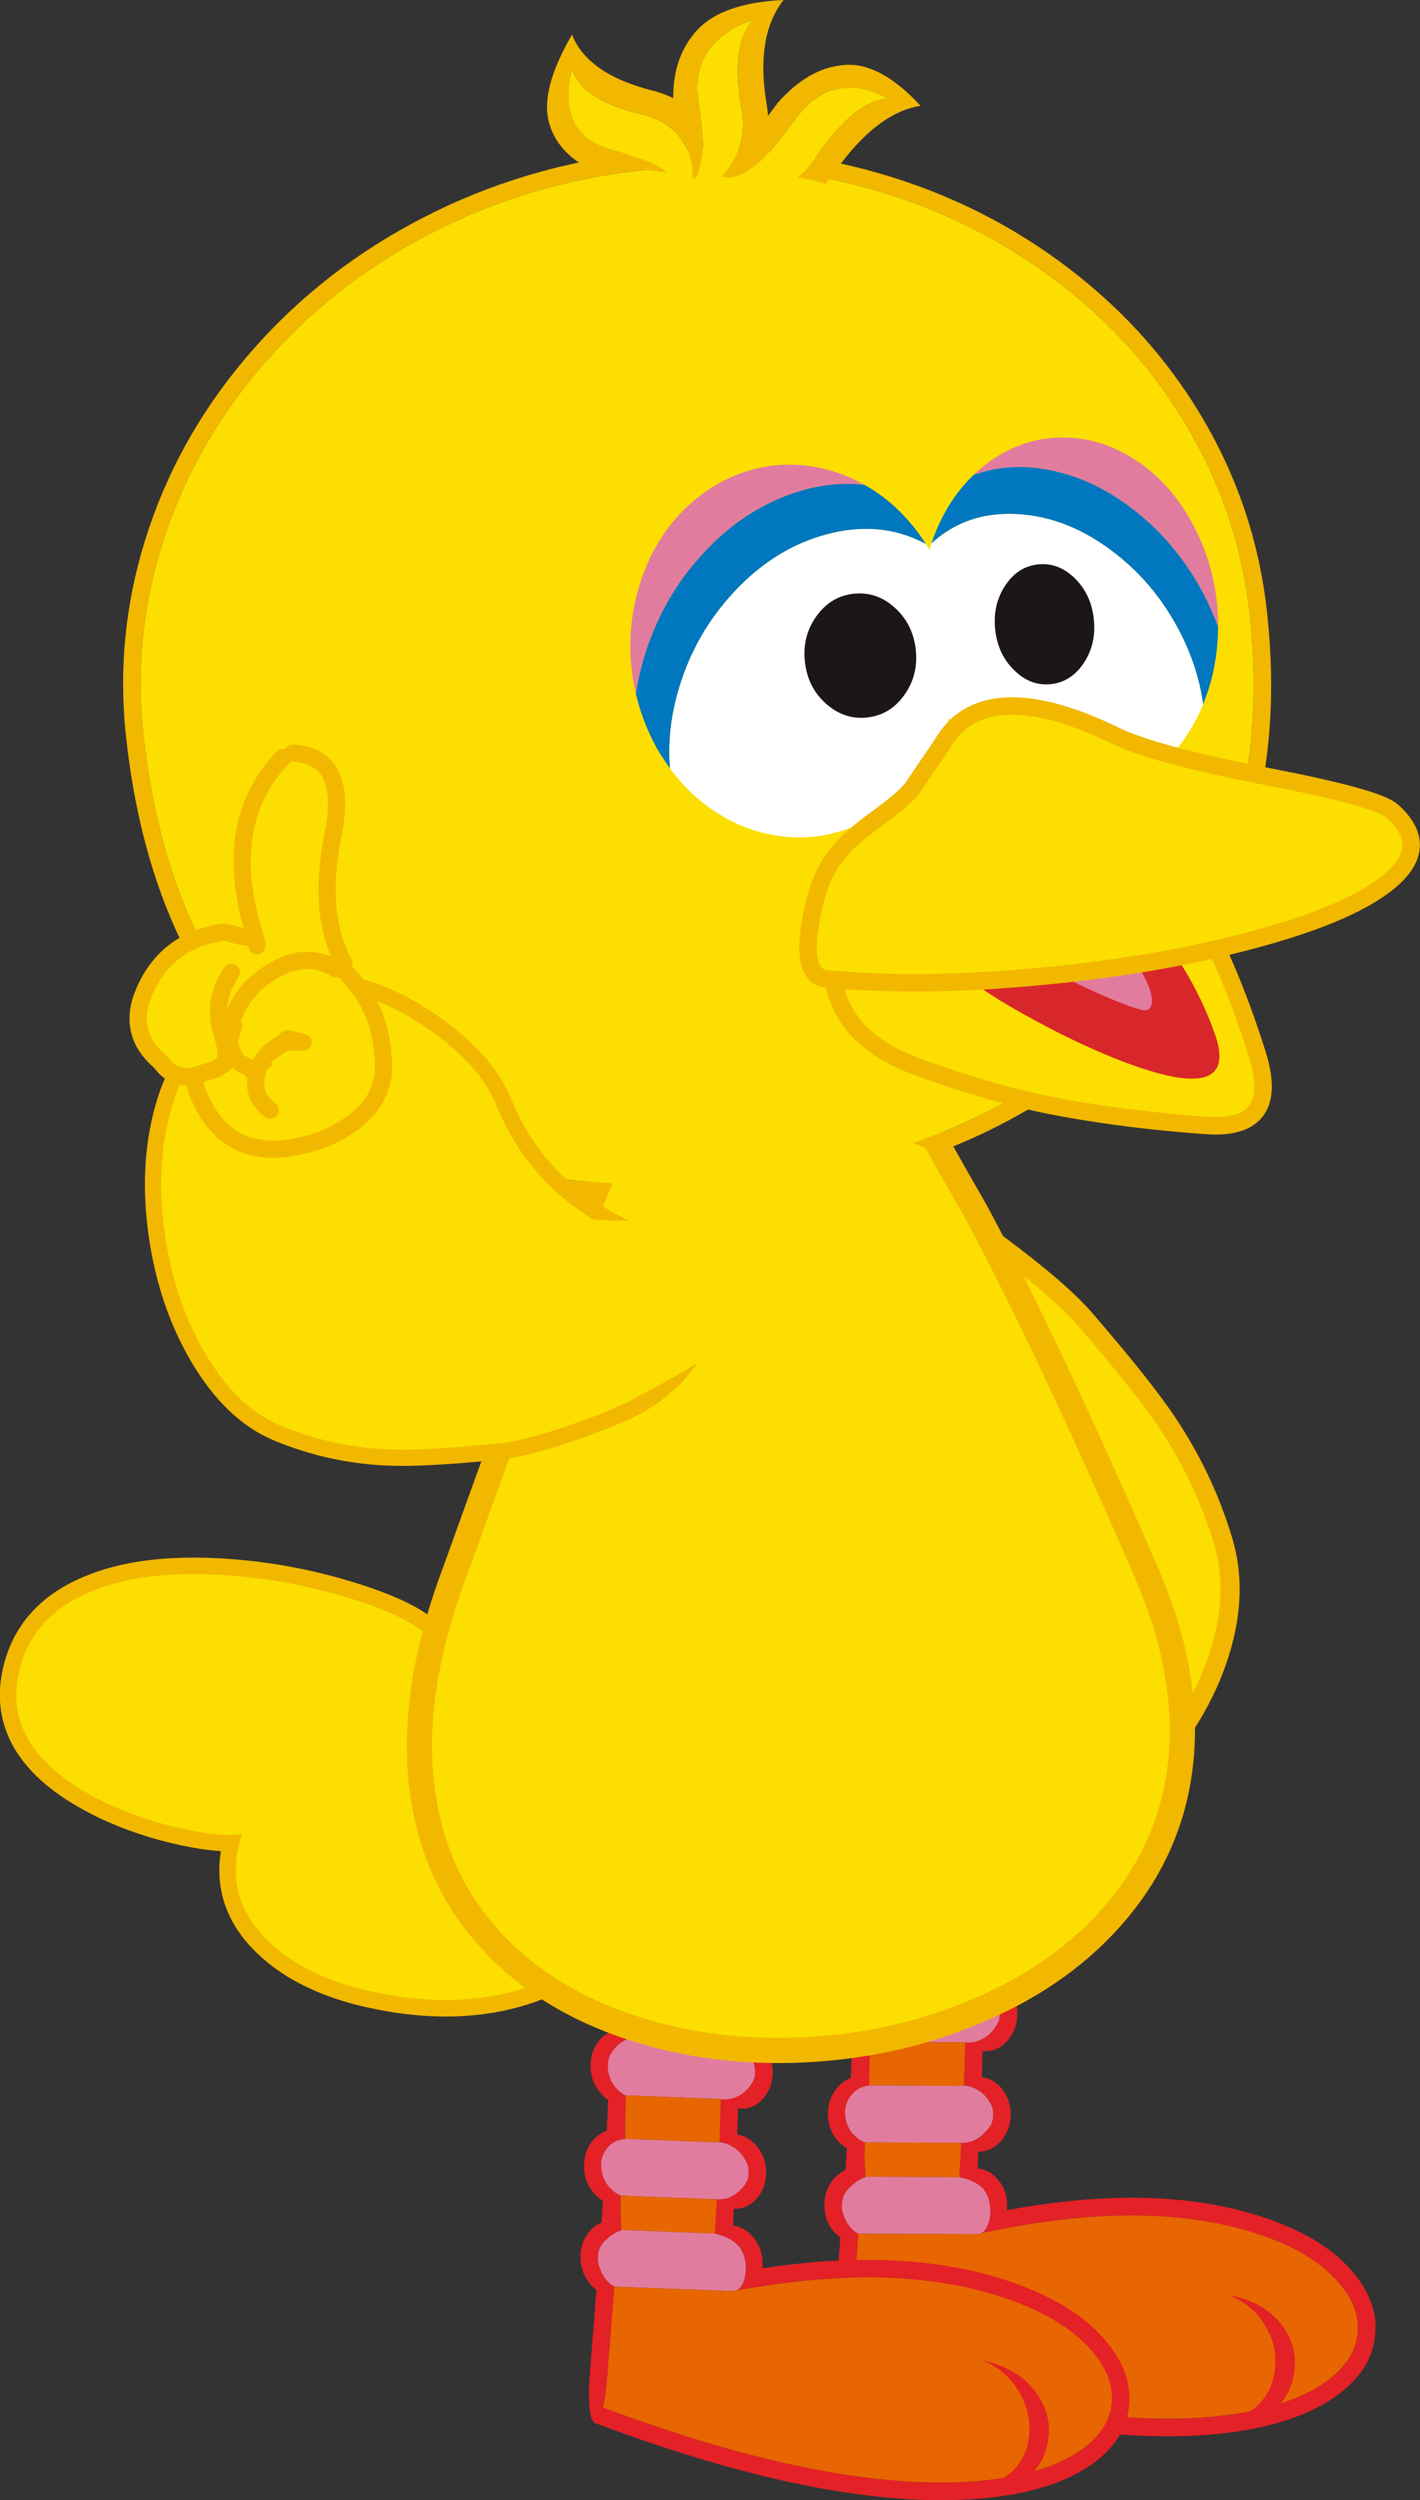 <?xml version="1.0" encoding="UTF-8" standalone="no"?>
<!-- Created with Inkscape (http://www.inkscape.org/) -->

<svg
   xmlns:dc="http://purl.org/dc/elements/1.1/"
   xmlns:cc="http://creativecommons.org/ns#"
   xmlns:rdf="http://www.w3.org/1999/02/22-rdf-syntax-ns#"
   xmlns:svg="http://www.w3.org/2000/svg"
   xmlns="http://www.w3.org/2000/svg"
   xmlns:sodipodi="http://sodipodi.sourceforge.net/DTD/sodipodi-0.dtd"
   xmlns:inkscape="http://www.inkscape.org/namespaces/inkscape"
   width="124.62"
   height="219.348"
   id="svg5696"
   version="1.1"
   inkscape:version="0.48.4 r9939"
   sodipodi:docname="big_bird11.svg">
  <rect width="100%" height="100%" fill="#333333" stroke="none"/>
  <defs
     id="defs5698">
    <clipPath
       id="SVGID_2_">
      <rect
         height="88.863"
         width="111.498"
         y="518.962"
         x="382.05"
         id="use1087" />
    </clipPath>
    <clipPath
       id="SVGID_4_">
      <rect
         height="41.315"
         width="49.585"
         y="525.194"
         x="389.847"
         id="use1111" />
    </clipPath>
  </defs>
  <sodipodi:namedview
     id="base"
     pagecolor="#ffffff"
     bordercolor="#666666"
     borderopacity="1.0"
     inkscape:pageopacity="0.0"
     inkscape:pageshadow="2"
     inkscape:zoom="0.77472527"
     inkscape:cx="-42.050416"
     inkscape:cy="131.64161"
     inkscape:current-layer="layer1"
     inkscape:document-units="px"
     showgrid="false"
     inkscape:window-width="942"
     inkscape:window-height="591"
     inkscape:window-x="413"
     inkscape:window-y="97"
     inkscape:window-maximized="0"
     fit-margin-top="0"
     fit-margin-left="0"
     fit-margin-right="0"
     fit-margin-bottom="0" />
  <g
     id="layer1"
     inkscape:label="Layer 1"
     inkscape:groupmode="layer"
     transform="translate(-273.68,2.6)">
    <g
       transform="translate(-588.646,-520.786)"
       id="g1713">
      <path
         inkscape:connector-curvature="0"
         style="fill:#eddc00"
         d="m 927.152,672.01 c 0.21,-1.695 -0.327,-3.593 -1.601,-5.692 -1.342,-2.211 -3.185,-4.039 -5.527,-5.47 -2.696,-1.634 -5.633,-2.459 -8.81,-2.475 -3.721,-0.022 -7.524,1.074 -11.426,3.268 -1.229,-1.169 -3.597,-2.275 -7.121,-3.337 -3.746,-1.13 -7.541,-1.784 -11.384,-1.968 -4.467,-0.222 -8.151,0.286 -11.065,1.527 -3.452,1.452 -5.536,3.829 -6.244,7.125 -0.996,4.608 1.51,8.373 7.521,11.299 2.189,1.062 4.556,1.855 7.092,2.391 2.27,0.47 3.928,0.601 4.986,0.384 -1.192,3.617 -0.444,6.744 2.241,9.363 2.335,2.289 5.697,3.849 10.089,4.675 4.199,0.807 8.049,0.734 11.555,-0.223 3.78,-1.016 6.013,-2.812 6.696,-5.388 0.318,2.062 1.708,3.534 4.184,4.412 2.317,0.828 4.916,0.946 7.795,0.33 3.031,-0.638 5.427,-1.907 7.193,-3.822 2.041,-2.19 2.829,-4.872 2.38,-8.045 -0.157,-1.128 -1.598,-2.594 -4.321,-4.407 -2.741,-1.808 -4.188,-3.222 -4.332,-4.241 l 0.099,0.294 z"
         id="path1715" />
      <path
         inkscape:connector-curvature="0"
         style="fill:none;stroke:#f2b800;stroke-width:2.896;stroke-miterlimit:10"
         d="m 927.152,672.01 -0.1,-0.294 c 0.144,1.02 1.591,2.434 4.332,4.241 2.724,1.813 4.164,3.279 4.321,4.407 0.449,3.173 -0.339,5.854 -2.38,8.045 -1.767,1.915 -4.162,3.185 -7.193,3.822 -2.879,0.616 -5.478,0.498 -7.795,-0.33 -2.476,-0.878 -3.865,-2.35 -4.184,-4.412 -0.684,2.575 -2.916,4.372 -6.696,5.388 -3.506,0.957 -7.355,1.029 -11.555,0.223 -4.392,-0.826 -7.754,-2.386 -10.089,-4.675 -2.686,-2.619 -3.434,-5.746 -2.241,-9.363 -1.059,0.217 -2.717,0.086 -4.986,-0.384 -2.536,-0.535 -4.902,-1.328 -7.092,-2.391 -6.011,-2.926 -8.517,-6.69 -7.521,-11.299 0.708,-3.296 2.792,-5.673 6.244,-7.125 2.914,-1.241 6.599,-1.749 11.065,-1.527 3.843,0.184 7.638,0.838 11.384,1.969 3.524,1.061 5.893,2.167 7.121,3.336 3.901,-2.193 7.705,-3.29 11.426,-3.268 3.177,0.016 6.113,0.841 8.81,2.475 2.343,1.431 4.186,3.259 5.527,5.47 1.275,2.099 1.812,3.996 1.602,5.692 z"
         id="path1717" />
      <path
         inkscape:connector-curvature="0"
         style="fill:#fcdf00"
         d="m 927.152,672.01 c 0.21,-1.695 -0.327,-3.593 -1.601,-5.692 -1.342,-2.211 -3.185,-4.039 -5.527,-5.47 -2.696,-1.634 -5.633,-2.459 -8.81,-2.475 -3.721,-0.022 -7.524,1.074 -11.426,3.268 -1.229,-1.169 -3.597,-2.275 -7.121,-3.337 -3.746,-1.13 -7.541,-1.784 -11.384,-1.968 -4.467,-0.222 -8.151,0.286 -11.065,1.527 -3.452,1.452 -5.536,3.829 -6.244,7.125 -0.996,4.608 1.51,8.373 7.521,11.299 2.189,1.062 4.556,1.855 7.092,2.391 2.27,0.47 3.928,0.601 4.986,0.384 -1.192,3.617 -0.444,6.744 2.241,9.363 2.335,2.289 5.697,3.849 10.089,4.675 4.199,0.807 8.049,0.734 11.555,-0.223 3.78,-1.016 6.013,-2.812 6.696,-5.388 0.318,2.062 1.708,3.534 4.184,4.412 2.317,0.828 4.916,0.946 7.795,0.33 3.031,-0.638 5.427,-1.907 7.193,-3.822 2.041,-2.19 2.829,-4.872 2.38,-8.045 -0.157,-1.128 -1.598,-2.594 -4.321,-4.407 -2.741,-1.808 -4.188,-3.222 -4.332,-4.241 l 0.099,0.294 z"
         id="path1719" />
      <path
         inkscape:connector-curvature="0"
         style="fill:#e42126"
         d="m 937.314,680.747 -0.017,-0.763 10.986,-0.371 0.049,0.744 c 0.226,3.41 0.338,7.168 0.327,11.247 l 0.143,-0.003 c 0.792,10e-4 1.47,0.346 2.033,1.032 h 0.009 l -0.001,0.01 c 0.506,0.629 0.769,1.369 0.763,2.239 -0.006,0.878 -0.275,1.617 -0.794,2.243 l 0.013,-0.008 c -0.569,0.7 -1.256,1.04 -2.056,1.019 h -0.01 -0.203 c -0.021,0.754 -0.05,1.514 -0.068,2.295 0.681,0.065 1.274,0.406 1.773,1.014 h 0.008 l -0.002,0.01 c 0.508,0.626 0.769,1.371 0.763,2.237 -0.006,0.878 -0.273,1.619 -0.791,2.247 l 0.012,-0.011 c -0.578,0.701 -1.267,1.04 -2.066,1.019 -0.02,0.521 -0.048,1.012 -0.076,1.481 0.71,0.058 1.323,0.4 1.839,1.027 l 0.013,10e-4 v 0.01 c 0.502,0.628 0.764,1.37 0.758,2.237 0.006,0.127 -0.011,0.26 -0.023,0.385 9.269,-1.71 17.049,-1.4 23.34,0.919 3.063,1.114 5.386,2.602 6.963,4.457 1.604,1.866 2.264,3.791 1.984,5.777 v 0.01 c -0.244,2.035 -1.443,3.791 -3.59,5.282 h -0.011 c -2.19,1.511 -5.152,2.525 -8.905,3.035 l -0.008,-10e-4 c -8.87,1.198 -20.337,-0.578 -34.375,-5.33 -0.605,-0.062 -0.798,-1.547 -0.59,-4.45 l 0.002,-0.011 c 0.22,-2.701 0.413,-5.122 0.573,-7.277 -0.216,-0.152 -0.43,-0.354 -0.625,-0.583 0,-0.009 0,-0.009 -0.008,-0.009 -0.517,-0.632 -0.776,-1.392 -0.77,-2.271 0.005,-0.876 0.266,-1.62 0.779,-2.243 0.323,-0.385 0.683,-0.649 1.066,-0.817 0.055,-0.645 0.1,-1.289 0.131,-1.924 -0.32,-0.178 -0.619,-0.418 -0.888,-0.747 0.002,-0.011 0.002,-0.011 -0.007,-0.011 -0.518,-0.629 -0.775,-1.39 -0.77,-2.267 0.003,-0.88 0.265,-1.62 0.779,-2.247 0.365,-0.428 0.773,-0.723 1.222,-0.879 0.044,-0.913 0.09,-1.827 0.125,-2.723 -0.293,-0.177 -0.554,-0.407 -0.782,-0.705 -0.518,-0.628 -0.774,-1.381 -0.77,-2.26 0.005,-0.878 0.263,-1.618 0.78,-2.245 0.293,-0.344 0.611,-0.594 0.956,-0.762 0.086,-3.852 0.084,-7.537 0.017,-11.059 m 1.516,11.595 c 0,0.007 0,0.007 -0.002,0.016 -0.538,0.251 -0.977,0.631 -1.333,1.126 -0.195,0.271 -0.312,0.566 -0.372,0.881 -0.114,0.663 -0.002,1.274 0.312,1.838 0.264,0.462 0.634,0.825 1.097,1.093 0.059,0.021 0.104,0.033 0.145,0.034 -0.04,1.011 -0.062,2.051 -0.076,3.114 l 0.021,-0.04 -0.029,0.742 v 0.028 l -0.011,-10e-4 c -0.056,0.008 -0.113,0.006 -0.183,0.013 -0.633,0.11 -1.127,0.438 -1.495,0.995 -0.295,0.439 -0.439,0.928 -0.413,1.458 0.006,0.086 0.012,0.175 0.025,0.279 0.083,0.632 0.342,1.171 0.788,1.623 0.256,0.261 0.569,0.465 0.92,0.604 l -0.005,0.106 c -0.036,0.702 -0.035,1.425 0.023,2.188 l 0.003,-0.086 0.035,0.802 -0.003,0.048 c -0.341,0.092 -0.716,0.31 -1.124,0.659 -0.267,0.223 -0.46,0.429 -0.573,0.607 -0.244,0.327 -0.365,0.717 -0.363,1.171 v 0.021 l -0.002,0.027 c -0.002,0.029 -0.002,0.058 -0.004,0.096 -0.002,0.039 -0.004,0.075 -0.004,0.125 0.083,0.573 0.293,1.083 0.631,1.55 0.22,0.299 0.492,0.531 0.813,0.695 l -10e-4,0.059 c -0.176,2.261 -0.371,4.817 -0.607,7.682 -0.142,1.885 -0.296,2.844 -0.461,2.885 13.754,4.654 24.988,6.412 33.684,5.256 3.458,-0.473 6.218,-1.396 8.247,-2.772 1.734,-1.198 2.715,-2.595 2.94,-4.216 0.196,-1.565 -0.341,-3.089 -1.623,-4.576 -1.439,-1.668 -3.548,-3.004 -6.325,-4.019 -6.352,-2.312 -14.271,-2.514 -23.759,-0.607 l -1.224,0.233 -0.048,0.006 c 0.188,-0.097 0.339,-0.275 0.465,-0.531 0.155,-0.292 0.245,-0.646 0.281,-1.049 0.06,-0.509 0,-1.003 -0.163,-1.5 -0.19,-0.558 -0.542,-0.978 -1.039,-1.267 -0.453,-0.259 -0.929,-0.442 -1.418,-0.527 -0.029,-0.011 -0.057,-0.011 -0.087,-0.013 l 0.002,-0.049 c 0.062,-0.875 0.11,-1.867 0.166,-2.972 v -0.011 c 0.048,10e-4 0.095,0.003 0.152,0.006 0.511,0.021 1.019,-0.163 1.528,-0.539 0.188,-0.138 0.336,-0.296 0.468,-0.454 0.083,-0.064 0.151,-0.139 0.222,-0.224 l 0.002,-0.007 c 0.292,-0.348 0.443,-0.767 0.434,-1.258 -0.002,-0.202 -0.024,-0.387 -0.064,-0.563 -0.175,-0.479 -0.439,-0.894 -0.803,-1.223 -0.491,-0.446 -1.062,-0.701 -1.705,-0.754 l 0.004,-0.126 c 0.048,-1.241 0.09,-2.465 0.112,-3.651 0.023,10e-4 0.04,0.003 0.069,0.005 0.636,0.042 1.222,-0.126 1.767,-0.512 0.504,-0.355 0.877,-0.833 1.126,-1.431 0.047,-0.181 0.072,-0.363 0.07,-0.557 0.002,-0.279 -0.048,-0.543 -0.136,-0.767 -0.109,-0.187 -0.225,-0.375 -0.354,-0.555 -0.183,-0.256 -0.417,-0.468 -0.699,-0.636 -0.556,-0.299 -1.138,-0.487 -1.762,-0.55 l 0.001,-0.028 c 0.032,-4.039 -0.063,-7.747 -0.271,-11.14 l -7.974,0.268 c 0.068,3.468 0.052,7.095 -0.038,10.872"
         id="path1721" />
      <path
         inkscape:connector-curvature="0"
         style="fill:#e27c9f"
         d="m 938.828,692.357 c 0.002,-0.009 0.002,-0.009 0.002,-0.016 l 8.283,0.031 c 0.624,0.062 1.206,0.251 1.762,0.55 0.282,0.168 0.516,0.38 0.699,0.636 0.13,0.179 0.245,0.368 0.354,0.555 0.087,0.223 0.138,0.487 0.136,0.767 0.002,0.193 -0.023,0.376 -0.07,0.557 -0.249,0.598 -0.622,1.075 -1.126,1.431 -0.545,0.386 -1.131,0.553 -1.766,0.511 -0.03,-10e-4 -0.046,-0.003 -0.07,-0.004 -0.017,-0.01 -0.035,-0.01 -0.056,-0.01 l -8.3,-0.035 c -0.04,-0.001 -0.086,-0.013 -0.145,-0.034 -0.463,-0.268 -0.833,-0.631 -1.096,-1.093 -0.315,-0.563 -0.428,-1.175 -0.313,-1.838 0.061,-0.314 0.177,-0.609 0.372,-0.881 0.359,-0.497 0.796,-0.876 1.334,-1.127"
         id="path1723" />
      <path
         inkscape:connector-curvature="0"
         style="fill:#e86601"
         d="m 938.83,692.342 c 0.09,-3.776 0.105,-7.403 0.039,-10.869 l 7.974,-0.268 c 0.208,3.393 0.304,7.101 0.271,11.14 l -10e-4,0.028 -8.283,-0.031 z"
         id="path1725" />
      <path
         inkscape:connector-curvature="0"
         style="fill:#e86601"
         d="m 938.622,700.403 -0.021,0.04 c 0.015,-1.063 0.036,-2.104 0.076,-3.114 l 8.299,0.035 c 0.021,0 0.04,0 0.057,0.01 -0.022,1.187 -0.064,2.41 -0.112,3.651 l -0.004,0.126 -0.066,0.006 c -0.011,0.011 -0.03,0.017 -0.049,0.028 l -8.208,-0.04 0.028,-0.742 z"
         id="path1727" />
      <path
         inkscape:connector-curvature="0"
         style="fill:#e27c9f"
         d="m 938.593,701.174 v -0.028 l 8.208,0.04 c 0.019,-0.011 0.038,-0.018 0.049,-0.028 l 0.066,-0.006 c 0.643,0.053 1.214,0.308 1.705,0.752 0.363,0.331 0.628,0.746 0.803,1.225 0.04,0.177 0.062,0.361 0.064,0.563 0.01,0.491 -0.142,0.91 -0.434,1.258 l -0.002,0.007 c -0.07,0.085 -0.139,0.159 -0.222,0.224 -0.132,0.158 -0.28,0.316 -0.468,0.454 -0.51,0.376 -1.018,0.56 -1.528,0.539 -0.058,-0.003 -0.104,-0.005 -0.152,-0.006 v 0.011 l -8.458,-0.032 c -0.351,-0.14 -0.663,-0.344 -0.92,-0.604 -0.446,-0.452 -0.705,-0.991 -0.787,-1.623 -0.015,-0.104 -0.021,-0.193 -0.027,-0.279 -0.025,-0.53 0.119,-1.019 0.414,-1.458 0.368,-0.557 0.862,-0.885 1.495,-0.995 0.069,-0.007 0.127,-0.005 0.183,-0.013 l 0.011,-10e-4 z"
         id="path1729" />
      <path
         inkscape:connector-curvature="0"
         style="fill:#e86601"
         d="m 938.22,706.252 0.005,-0.105 8.458,0.031 c -0.056,1.104 -0.104,2.097 -0.166,2.972 l -0.002,0.049 -8.233,-0.042 -0.035,-0.801 -0.003,0.085 c -0.058,-0.764 -0.06,-1.487 -0.024,-2.189"
         id="path1731" />
      <path
         inkscape:connector-curvature="0"
         style="fill:#e27c9f"
         d="m 936.208,711.91 c 0,-0.05 0.002,-0.086 0.004,-0.125 0.002,-0.038 0.002,-0.066 0.004,-0.096 l 0.002,-0.027 v -0.021 c -0.002,-0.454 0.119,-0.844 0.363,-1.17 0.113,-0.18 0.307,-0.386 0.573,-0.608 0.408,-0.349 0.783,-0.567 1.124,-0.659 l 0.003,-0.048 8.233,0.042 c 0.03,0.002 0.058,0.002 0.089,0.013 0.487,0.085 0.963,0.269 1.416,0.527 0.497,0.289 0.849,0.709 1.039,1.267 0.163,0.497 0.223,0.991 0.163,1.5 -0.034,0.403 -0.126,0.757 -0.281,1.05 -0.126,0.255 -0.277,0.434 -0.464,0.53 l 0.047,-0.006 c -0.038,0.006 -0.077,0.026 -0.117,0.043 -0.068,0.018 -0.135,0.032 -0.214,0.05 -0.01,-10e-4 -0.028,-10e-4 -0.058,0.008 -0.077,0.007 -0.165,0.012 -0.252,0.008 l -10.23,-0.031 c -0.321,-0.165 -0.593,-0.397 -0.813,-0.696 -0.338,-0.468 -0.548,-0.977 -0.631,-1.551"
         id="path1733" />
      <path
         inkscape:connector-curvature="0"
         style="fill:#e86601"
         d="m 937.651,714.214 0.001,-0.058 10.23,0.031 c 0.087,0.005 0.175,-10e-4 0.252,-0.009 0.029,-0.008 0.048,-0.008 0.058,-0.007 0.079,-0.018 0.146,-0.033 0.214,-0.05 0.04,-0.017 0.079,-0.037 0.117,-0.043 l 1.224,-0.233 c 9.488,-1.906 17.407,-1.704 23.759,0.607 2.777,1.015 4.886,2.351 6.325,4.019 1.282,1.487 1.819,3.014 1.623,4.576 -0.225,1.621 -1.206,3.018 -2.94,4.216 -2.029,1.377 -4.789,2.3 -8.247,2.772 -8.695,1.157 -19.93,-0.602 -33.684,-5.256 0.165,-0.041 0.319,-1 0.461,-2.885 0.236,-2.863 0.433,-5.419 0.607,-7.68"
         id="path1735" />
      <path
         inkscape:connector-curvature="0"
         style="fill:#e42126"
         d="m 974.896,722.277 c 0.942,1.281 1.263,2.702 0.971,4.263 -0.291,1.57 -1.101,2.764 -2.436,3.587 -1.501,0.938 -3.332,1.154 -5.504,0.674 l 0.118,-0.053 c 1.811,0.071 3.284,-0.367 4.409,-1.313 1,-0.839 1.582,-1.944 1.751,-3.325 0.17,-1.335 -0.1,-2.599 -0.797,-3.813 -0.731,-1.271 -1.812,-2.189 -3.248,-2.748 2.117,0.38 3.701,1.289 4.736,2.728"
         id="path1737" />
      <path
         inkscape:connector-curvature="0"
         style="fill:#e42126"
         d="m 915.904,685.396 -0.019,-0.762 10.944,0.01 0.049,0.747 c 0.222,3.417 0.334,7.175 0.319,11.249 l 0.147,0.003 c 0.787,0.028 1.463,0.398 2.023,1.104 h 0.01 v 0.01 c 0.505,0.646 0.763,1.395 0.76,2.264 -0.009,0.876 -0.276,1.607 -0.788,2.216 l 0.009,-0.008 c -0.568,0.68 -1.251,0.996 -2.05,0.946 h -0.009 l -0.202,-0.006 c -0.019,0.75 -0.048,1.509 -0.068,2.29 0.678,0.086 1.271,0.449 1.765,1.073 h 0.011 v 0.009 c 0.502,0.646 0.763,1.396 0.759,2.266 -0.006,0.876 -0.275,1.607 -0.79,2.215 l 0.013,-0.007 c -0.578,0.679 -1.262,0.993 -2.062,0.946 -0.019,0.519 -0.045,1.008 -0.074,1.478 0.71,0.081 1.32,0.444 1.832,1.09 l 0.011,10e-4 v 0.009 c 0.503,0.645 0.763,1.397 0.759,2.263 0.003,0.127 -0.011,0.26 -0.027,0.385 9.231,-1.391 16.98,-0.807 23.25,1.728 3.05,1.218 5.366,2.785 6.936,4.695 1.599,1.921 2.254,3.867 1.974,5.842 v 0.011 c -0.24,2.024 -1.434,3.738 -3.576,5.15 h -0.01 c -2.182,1.438 -5.133,2.348 -8.869,2.727 h -0.009 c -8.835,0.89 -20.256,-1.285 -34.238,-6.521 -0.603,-0.083 -0.796,-1.573 -0.587,-4.467 l 10e-4,-0.011 c 0.22,-2.69 0.41,-5.104 0.571,-7.251 -0.216,-0.162 -0.428,-0.372 -0.621,-0.607 0.002,-0.008 0.002,-0.008 -0.009,-0.008 -0.514,-0.647 -0.773,-1.418 -0.767,-2.294 0.006,-0.877 0.264,-1.609 0.777,-2.217 0.324,-0.373 0.68,-0.626 1.059,-0.78 0.056,-0.643 0.098,-1.284 0.133,-1.917 -0.316,-0.188 -0.619,-0.441 -0.88,-0.78 0,-0.008 0,-0.008 -0.014,-0.009 -0.512,-0.645 -0.771,-1.416 -0.764,-2.293 0.006,-0.877 0.264,-1.608 0.778,-2.218 0.362,-0.416 0.769,-0.694 1.216,-0.834 0.046,-0.913 0.089,-1.824 0.125,-2.72 -0.29,-0.185 -0.551,-0.425 -0.778,-0.73 -0.518,-0.646 -0.773,-1.409 -0.769,-2.283 0.004,-0.878 0.266,-1.609 0.78,-2.218 0.289,-0.336 0.609,-0.572 0.951,-0.73 0.083,-3.851 0.083,-7.531 0.018,-11.056 m 1.509,11.639 c -10e-4,0.012 -10e-4,0.012 -10e-4,0.021 -0.539,0.23 -0.974,0.593 -1.331,1.077 -0.194,0.268 -0.31,0.556 -0.371,0.868 -0.111,0.658 0,1.271 0.312,1.846 0.26,0.472 0.632,0.846 1.09,1.13 0.058,0.024 0.106,0.038 0.142,0.04 -0.038,1.011 -0.059,2.049 -0.073,3.108 l 0.023,-0.038 -0.028,0.74 v 0.029 h -0.011 c -0.06,0.005 -0.118,0 -0.184,0.005 -0.628,0.088 -1.121,0.398 -1.489,0.943 -0.297,0.43 -0.439,0.909 -0.411,1.441 0.006,0.086 0.012,0.176 0.026,0.281 0.08,0.633 0.339,1.183 0.783,1.647 0.259,0.271 0.567,0.486 0.917,0.637 l -0.005,0.106 c -0.036,0.701 -0.035,1.423 0.021,2.188 l 0.003,-0.086 0.038,0.802 -0.002,0.049 c -0.344,0.08 -0.714,0.283 -1.122,0.621 -0.269,0.211 -0.459,0.408 -0.571,0.582 -0.243,0.321 -0.361,0.708 -0.361,1.161 0,0.009 0,0.009 -10e-4,0.019 l -0.002,0.029 c 0,0.029 -0.002,0.059 -0.004,0.097 -0.002,0.038 -0.004,0.076 -0.006,0.125 0.083,0.574 0.295,1.093 0.631,1.568 0.22,0.307 0.491,0.548 0.811,0.726 l -0.002,0.056 c -0.177,2.254 -0.371,4.804 -0.606,7.656 -0.143,1.88 -0.291,2.831 -0.459,2.868 13.7,5.128 24.889,7.275 33.553,6.423 3.446,-0.354 6.19,-1.183 8.212,-2.488 1.728,-1.133 2.705,-2.498 2.93,-4.109 0.196,-1.557 -0.339,-3.101 -1.615,-4.631 -1.433,-1.716 -3.534,-3.124 -6.301,-4.234 -6.325,-2.529 -14.214,-3.008 -23.662,-1.431 l -1.22,0.19 -0.05,0.005 c 0.188,-0.092 0.335,-0.265 0.46,-0.516 0.157,-0.285 0.249,-0.638 0.283,-1.038 0.06,-0.507 0.002,-1.004 -0.159,-1.506 -0.193,-0.562 -0.541,-0.994 -1.038,-1.302 -0.45,-0.275 -0.924,-0.474 -1.412,-0.576 -0.027,-0.012 -0.057,-0.015 -0.085,-0.017 v -0.046 c 0.063,-0.873 0.114,-1.861 0.163,-2.967 v -0.011 c 0.049,0.005 0.099,0.007 0.154,0.014 0.509,0.035 1.018,-0.13 1.521,-0.488 0.189,-0.129 0.34,-0.282 0.47,-0.436 0.078,-0.063 0.15,-0.136 0.218,-0.217 l 10e-4,-0.009 c 0.293,-0.335 0.444,-0.749 0.435,-1.241 0,-0.2 -0.021,-0.387 -0.066,-0.562 -0.173,-0.485 -0.433,-0.91 -0.796,-1.254 -0.492,-0.461 -1.056,-0.734 -1.698,-0.812 l 0.003,-0.124 c 0.049,-1.24 0.089,-2.461 0.114,-3.646 0.018,0.003 0.037,0.005 0.065,0.006 0.633,0.065 1.217,-0.085 1.759,-0.449 0.507,-0.338 0.881,-0.803 1.122,-1.391 0.046,-0.182 0.072,-0.361 0.071,-0.555 0,-0.279 -0.048,-0.543 -0.134,-0.77 -0.107,-0.191 -0.227,-0.384 -0.353,-0.567 -0.183,-0.264 -0.415,-0.482 -0.696,-0.659 -0.557,-0.319 -1.133,-0.524 -1.756,-0.61 l 0.002,-0.028 c 0.031,-4.038 -0.066,-7.742 -0.271,-11.143 l -7.943,-0.009 c 0.066,3.472 0.051,7.092 -0.038,10.862"
         id="path1739" />
      <path
         inkscape:connector-curvature="0"
         style="fill:#e27c9f"
         d="m 917.412,697.055 c 0,-0.008 0,-0.008 10e-4,-0.02 l 8.249,0.322 c 0.623,0.086 1.199,0.291 1.756,0.61 0.281,0.177 0.514,0.396 0.696,0.659 0.126,0.184 0.245,0.376 0.353,0.567 0.086,0.227 0.133,0.49 0.133,0.77 0.003,0.193 -0.024,0.373 -0.07,0.555 -0.241,0.588 -0.615,1.053 -1.122,1.391 -0.542,0.364 -1.126,0.515 -1.759,0.449 -0.028,-10e-4 -0.047,-0.003 -0.065,-0.006 -0.02,-0.011 -0.039,-0.012 -0.059,-0.014 l -8.271,-0.322 c -0.035,-0.002 -0.084,-0.016 -0.142,-0.04 -0.458,-0.284 -0.83,-0.658 -1.09,-1.131 -0.312,-0.573 -0.423,-1.187 -0.312,-1.845 0.062,-0.312 0.177,-0.601 0.371,-0.868 0.357,-0.484 0.792,-0.846 1.331,-1.077"
         id="path1741" />
      <path
         inkscape:connector-curvature="0"
         style="fill:#e86601"
         d="m 917.413,697.035 c 0.089,-3.771 0.104,-7.391 0.036,-10.857 l 7.943,0.009 c 0.205,3.4 0.303,7.104 0.271,11.143 l -0.002,0.028 -8.248,-0.323 z"
         id="path1743" />
      <path
         inkscape:connector-curvature="0"
         style="fill:#e86601"
         d="m 917.204,705.087 -0.022,0.038 c 0.014,-1.06 0.034,-2.098 0.072,-3.108 l 8.271,0.322 c 0.02,0.002 0.039,0.003 0.059,0.014 -0.024,1.185 -0.064,2.405 -0.114,3.646 l -0.003,0.124 -0.068,0.005 c -0.011,0.009 -0.031,0.018 -0.047,0.025 l -8.175,-0.325 0.027,-0.741 z"
         id="path1745" />
      <path
         inkscape:connector-curvature="0"
         style="fill:#e27c9f"
         d="m 917.176,705.856 v -0.029 l 8.174,0.325 c 0.016,-0.008 0.037,-0.017 0.048,-0.025 l 0.068,-0.005 c 0.643,0.077 1.206,0.35 1.698,0.81 0.363,0.346 0.623,0.771 0.796,1.256 0.045,0.175 0.066,0.361 0.066,0.562 0.01,0.492 -0.142,0.906 -0.435,1.241 L 927.59,710 c -0.067,0.081 -0.14,0.153 -0.218,0.217 -0.13,0.153 -0.28,0.307 -0.47,0.436 -0.503,0.358 -1.012,0.523 -1.521,0.487 -0.056,-0.006 -0.105,-0.008 -0.153,-0.013 v 0.011 l -8.422,-0.325 c -0.35,-0.151 -0.658,-0.365 -0.917,-0.637 -0.444,-0.465 -0.703,-1.015 -0.783,-1.647 -0.015,-0.105 -0.021,-0.195 -0.026,-0.281 -0.028,-0.532 0.114,-1.013 0.411,-1.442 0.368,-0.544 0.861,-0.854 1.489,-0.942 0.065,-0.005 0.124,0 0.184,-0.005 h 0.012 z"
         id="path1747" />
      <path
         inkscape:connector-curvature="0"
         style="fill:#e86601"
         d="m 916.803,710.918 0.005,-0.106 8.422,0.325 c -0.05,1.105 -0.101,2.095 -0.164,2.967 v 0.046 l -8.2,-0.327 -0.038,-0.801 -0.003,0.085 c -0.056,-0.766 -0.058,-1.488 -0.022,-2.189"
         id="path1749" />
      <path
         inkscape:connector-curvature="0"
         style="fill:#e27c9f"
         d="m 914.796,716.505 c 0.002,-0.049 0.004,-0.087 0.006,-0.125 0.002,-0.04 0.004,-0.067 0.004,-0.097 l 0.002,-0.029 c 0.002,-0.01 0.002,-0.01 0.002,-0.019 0,-0.453 0.117,-0.84 0.36,-1.161 0.112,-0.173 0.303,-0.371 0.571,-0.582 0.409,-0.338 0.779,-0.541 1.122,-0.621 l 0.002,-0.049 8.201,0.328 c 0.027,10e-4 0.057,0.004 0.084,0.016 0.488,0.103 0.962,0.301 1.412,0.576 0.498,0.308 0.845,0.738 1.039,1.302 0.16,0.502 0.218,0.999 0.158,1.506 -0.033,0.4 -0.126,0.752 -0.282,1.038 -0.125,0.251 -0.272,0.424 -0.46,0.516 l 0.05,-0.006 c -0.041,0.006 -0.078,0.022 -0.121,0.04 -0.065,0.014 -0.132,0.026 -0.21,0.041 -0.01,-10e-4 -0.029,-10e-4 -0.06,0.004 -0.077,0.006 -0.164,0.01 -0.25,0.002 l -10.189,-0.386 c -0.319,-0.178 -0.591,-0.419 -0.811,-0.726 -0.335,-0.476 -0.547,-0.994 -0.63,-1.568 l 0,0 z"
         id="path1751" />
      <path
         inkscape:connector-curvature="0"
         style="fill:#e86601"
         d="m 916.235,718.854 0.002,-0.056 10.189,0.386 c 0.086,0.007 0.173,0.004 0.25,-0.002 0.03,-0.005 0.05,-0.005 0.06,-0.003 0.078,-0.015 0.145,-0.028 0.21,-0.042 0.043,-0.018 0.08,-0.034 0.12,-0.04 l 1.22,-0.191 c 9.448,-1.575 17.337,-1.097 23.662,1.433 2.767,1.11 4.868,2.519 6.301,4.234 1.276,1.53 1.812,3.074 1.615,4.631 -0.225,1.611 -1.202,2.976 -2.929,4.109 -2.022,1.306 -4.767,2.134 -8.213,2.488 -8.663,0.853 -19.853,-1.295 -33.553,-6.423 0.168,-0.037 0.316,-0.988 0.459,-2.868 0.236,-2.853 0.432,-5.403 0.607,-7.656"
         id="path1753" />
      <path
         inkscape:connector-curvature="0"
         style="fill:#e42126"
         d="m 953.311,728.177 c 0.938,1.313 1.259,2.743 0.968,4.292 -0.292,1.562 -1.099,2.723 -2.427,3.503 -1.498,0.882 -3.319,1.036 -5.481,0.481 l 0.116,-0.048 c 1.806,0.132 3.271,-0.25 4.396,-1.16 0.991,-0.803 1.572,-1.89 1.741,-3.265 0.166,-1.324 -0.102,-2.599 -0.795,-3.835 -0.729,-1.298 -1.806,-2.255 -3.235,-2.863 2.107,0.457 3.687,1.422 4.717,2.895"
         id="path1755" />
      <path
         inkscape:connector-curvature="0"
         style="fill:#eddc00"
         d="m 937.473,623.611 c -2.43,0.195 -3.831,1.071 -4.203,2.616 -0.152,0.623 -0.064,1.806 0.253,3.546 0.225,1.321 0.493,2.513 0.808,3.561 1.053,3.688 1.476,7.038 1.267,10.062 -0.189,3.064 -1.036,5.991 -2.552,8.768 -1.214,2.279 -1.618,5.468 -1.216,9.573 0.417,4.242 1.581,7.811 3.479,10.689 0.716,1.104 1.878,2.258 3.478,3.456 1.44,1.104 2.895,1.989 4.383,2.66 3.115,1.444 6.46,1.583 10.043,0.442 3.273,-1.057 6.312,-2.998 9.125,-5.852 2.748,-2.809 4.73,-5.936 5.953,-9.373 1.298,-3.673 1.496,-7.033 0.58,-10.099 -1.071,-3.603 -2.68,-7.014 -4.822,-10.214 -1.413,-2.112 -3.803,-5.107 -7.17,-9.003 -1.187,-1.369 -3.152,-3.121 -5.908,-5.239 -2.824,-2.182 -4.986,-3.609 -6.478,-4.291 -2.398,-1.074 -4.741,-1.512 -7.02,-1.302"
         id="path1757" />
      <path
         inkscape:connector-curvature="0"
         style="fill:none;stroke:#f2b800;stroke-width:3.368;stroke-miterlimit:10"
         d="m 937.473,623.611 c 2.279,-0.21 4.622,0.228 7.019,1.303 1.491,0.682 3.653,2.109 6.478,4.291 2.756,2.118 4.722,3.87 5.908,5.239 3.367,3.896 5.757,6.891 7.17,9.003 2.143,3.2 3.751,6.611 4.822,10.214 0.916,3.065 0.718,6.426 -0.58,10.099 -1.223,3.438 -3.205,6.564 -5.953,9.373 -2.812,2.854 -5.852,4.795 -9.125,5.852 -3.583,1.141 -6.928,1.002 -10.043,-0.442 -1.488,-0.671 -2.942,-1.557 -4.383,-2.66 -1.6,-1.198 -2.762,-2.353 -3.478,-3.456 -1.897,-2.879 -3.062,-6.447 -3.479,-10.689 -0.402,-4.105 0.002,-7.294 1.216,-9.573 1.516,-2.776 2.362,-5.703 2.552,-8.768 0.212,-3.022 -0.214,-6.374 -1.267,-10.062 -0.314,-1.048 -0.583,-2.239 -0.808,-3.561 -0.317,-1.74 -0.405,-2.923 -0.253,-3.546 0.373,-1.545 1.774,-2.421 4.204,-2.617 z"
         id="path1759" />
      <path
         inkscape:connector-curvature="0"
         style="fill:#fcdf00"
         d="m 935.129,620.29 -2.278,1.402 c -0.791,2.364 -1.733,5.111 -2.825,8.231 -0.092,0.247 -0.172,0.484 -0.257,0.726 1.123,1.295 2.166,2.576 3.117,3.841 4.676,6.219 6.48,10.929 5.403,14.136 l 9.681,-10.417 -1.674,-12.23 c -1.017,-0.664 -2.253,-1.404 -3.699,-2.199 -2.879,-1.616 -5.364,-2.784 -7.468,-3.49"
         id="path1761" />
      <path
         inkscape:connector-curvature="0"
         style="fill:#fcdf00"
         d="m 925.765,626.371 c 0.032,-0.134 0.07,-0.273 0.122,-0.41 l -0.329,0.202 0.207,0.208 z"
         id="path1763" />
      <path
         inkscape:connector-curvature="0"
         style="fill:#fcdf00"
         d="m 937.473,623.611 c -2.43,0.195 -3.831,1.071 -4.203,2.616 -0.152,0.623 -0.064,1.806 0.253,3.546 0.225,1.321 0.493,2.513 0.808,3.561 1.053,3.688 1.476,7.038 1.267,10.062 -0.189,3.064 -1.036,5.991 -2.552,8.768 -1.214,2.279 -1.618,5.468 -1.216,9.573 0.417,4.242 1.581,7.811 3.479,10.689 0.716,1.104 1.878,2.258 3.478,3.456 1.44,1.104 2.895,1.989 4.383,2.66 3.115,1.444 6.46,1.583 10.043,0.442 3.273,-1.057 6.312,-2.998 9.125,-5.852 2.748,-2.809 4.73,-5.936 5.953,-9.373 1.298,-3.673 1.496,-7.033 0.58,-10.099 -1.071,-3.603 -2.68,-7.014 -4.822,-10.214 -1.413,-2.112 -3.803,-5.107 -7.17,-9.003 -1.187,-1.369 -3.152,-3.121 -5.908,-5.239 -2.824,-2.182 -4.986,-3.609 -6.478,-4.291 -2.398,-1.074 -4.741,-1.512 -7.02,-1.302"
         id="path1765" />
      <path
         inkscape:connector-curvature="0"
         style="fill:#fcdf00"
         d="m 954.419,670.922 c -0.363,-0.703 -0.778,-1.41 -1.248,-2.11 -0.144,-0.217 -0.281,-0.421 -0.418,-0.616 -0.736,-1.029 -1.58,-2.054 -2.542,-3.082 -1.351,-1.813 -2.672,-3.396 -3.97,-4.762 -2.536,-2.601 -4.675,-3.707 -6.415,-3.315 -2.857,0.649 -4.785,2.911 -5.793,6.805 -0.289,1.062 -0.632,2.69 -1.04,4.892 -0.021,0.094 -0.036,0.177 -0.051,0.26 -0.142,0.636 -0.298,1.214 -0.458,1.734 -0.271,0.928 -0.584,1.688 -0.916,2.269 -1.113,1.994 -1.704,3.103 -1.781,3.344 -0.397,1.396 0.267,2.178 1.999,2.343 1.077,0.107 2.311,-0.461 3.694,-1.695 0.742,-0.661 1.715,-1.717 2.913,-3.184 0.367,0.948 0.858,2.424 1.482,4.418 0.684,1.664 1.697,2.825 3.024,3.494 1.661,0.547 2.888,-0.484 3.666,-3.108 0.68,-2.299 0.827,-4.61 0.441,-6.934 0.27,0.877 1.208,1.834 2.819,2.891 1.644,1.104 2.907,1.543 3.796,1.311 1.937,-0.499 2.201,-2.155 0.798,-4.955"
         id="path1767" />
      <path
         inkscape:connector-curvature="0"
         style="fill:none;stroke:#f2b800;stroke-width:1.514;stroke-miterlimit:10"
         d="m 954.419,670.922 c 1.403,2.8 1.139,4.456 -0.796,4.952 -0.889,0.232 -2.152,-0.206 -3.796,-1.311 -1.611,-1.057 -2.55,-2.014 -2.819,-2.891 0.386,2.323 0.238,4.635 -0.441,6.934 -0.778,2.624 -2.005,3.655 -3.666,3.108 -1.327,-0.669 -2.341,-1.83 -3.024,-3.494 -0.624,-1.995 -1.115,-3.47 -1.482,-4.418 -1.198,1.467 -2.171,2.522 -2.913,3.184 -1.384,1.234 -2.617,1.803 -3.694,1.695 -1.732,-0.165 -2.396,-0.946 -1.999,-2.343 0.077,-0.241 0.668,-1.35 1.781,-3.344 0.332,-0.58 0.645,-1.341 0.916,-2.269 0.16,-0.521 0.316,-1.099 0.458,-1.734 0.015,-0.083 0.029,-0.166 0.051,-0.26 0.408,-2.201 0.751,-3.829 1.04,-4.892 1.008,-3.894 2.936,-6.155 5.793,-6.805 1.74,-0.392 3.879,0.715 6.415,3.315 1.298,1.365 2.619,2.948 3.97,4.762 0.962,1.028 1.806,2.053 2.542,3.082 0.137,0.195 0.274,0.399 0.418,0.615 0.468,0.704 0.883,1.411 1.246,2.114 z"
         id="path1769" />
      <path
         inkscape:connector-curvature="0"
         style="fill:#eddc00"
         d="m 940.023,612.199 c -0.773,-1.635 -2.673,-2.454 -5.721,-2.446 -2.95,0 -6.713,0.769 -11.273,2.317 -1.301,0.444 -2.599,1.694 -3.881,3.763 -1.17,1.87 -2.52,4.726 -4.056,8.591 -1.946,4.909 -5.882,15.593 -11.796,32.041 -2.589,6.868 -3.529,13.062 -2.815,18.566 0.642,4.995 2.596,9.257 5.878,12.768 3.003,3.219 6.905,5.625 11.697,7.201 4.529,1.502 9.39,2.146 14.592,1.918 5.171,-0.233 10.031,-1.29 14.575,-3.165 4.782,-1.957 8.677,-4.607 11.673,-7.95 3.281,-3.625 5.229,-7.791 5.86,-12.496 0.696,-5.192 -0.268,-10.791 -2.878,-16.796 -5.767,-13.267 -10.742,-23.792 -14.936,-31.58 -3.404,-5.895 -5.708,-10.136 -6.919,-12.732"
         id="path1771" />
      <path
         inkscape:connector-curvature="0"
         style="fill:none;stroke:#f2b800;stroke-width:4.444;stroke-miterlimit:10"
         d="m 934.303,609.753 c -2.95,0 -6.713,0.769 -11.273,2.317 -1.301,0.444 -2.599,1.694 -3.881,3.763 -1.17,1.87 -2.52,4.726 -4.056,8.591 -1.946,4.909 -5.883,15.593 -11.796,32.041 -2.589,6.868 -3.529,13.062 -2.815,18.566 0.642,4.995 2.596,9.257 5.878,12.768 3.003,3.219 6.905,5.625 11.697,7.201 4.53,1.502 9.39,2.146 14.592,1.918 5.171,-0.233 10.031,-1.29 14.575,-3.165 4.782,-1.957 8.677,-4.607 11.673,-7.949 3.281,-3.626 5.229,-7.792 5.86,-12.497 0.696,-5.192 -0.267,-10.791 -2.878,-16.796 -5.767,-13.267 -10.742,-23.792 -14.936,-31.58 -3.405,-5.895 -5.709,-10.136 -6.92,-12.731 -0.773,-1.636 -2.672,-2.455 -5.72,-2.447 z"
         id="path1773" />
      <path
         inkscape:connector-curvature="0"
         style="fill:#fcdf00"
         d="m 940.023,612.199 c -0.773,-1.635 -2.673,-2.454 -5.721,-2.446 -2.95,0 -6.713,0.769 -11.273,2.317 -1.301,0.444 -2.599,1.694 -3.881,3.763 -1.17,1.87 -2.52,4.726 -4.056,8.591 -1.946,4.909 -5.882,15.593 -11.796,32.041 -2.589,6.868 -3.529,13.062 -2.815,18.566 0.642,4.995 2.596,9.257 5.878,12.768 3.003,3.219 6.905,5.625 11.697,7.201 4.529,1.502 9.39,2.146 14.592,1.918 5.171,-0.233 10.031,-1.29 14.575,-3.165 4.782,-1.957 8.677,-4.607 11.673,-7.95 3.281,-3.625 5.229,-7.791 5.86,-12.496 0.696,-5.192 -0.268,-10.791 -2.878,-16.796 -5.767,-13.267 -10.742,-23.792 -14.936,-31.58 -3.404,-5.895 -5.708,-10.136 -6.919,-12.732"
         id="path1775" />
      <path
         inkscape:connector-curvature="0"
         style="fill:#f2b800"
         d="m 967.602,554.435 c -3.138,-5.193 -7.257,-9.64 -12.361,-13.365 -5.084,-3.703 -10.738,-6.371 -16.978,-8.017 -6.447,-1.701 -13.053,-2.189 -19.824,-1.447 -6.771,0.741 -13.104,2.643 -19.012,5.693 -5.737,2.958 -10.689,6.785 -14.852,11.502 -4.178,4.738 -7.238,9.974 -9.17,15.722 -2.023,5.98 -2.698,12.083 -2.016,18.32 1.703,15.574 7.934,26.769 18.69,33.585 9.407,6.073 21.53,8.303 36.369,6.68 6.924,-0.758 13.255,-2.418 18.997,-4.968 l 0.01,-10e-4 c 5.923,-2.648 10.927,-6.114 15.012,-10.389 8.959,-9.338 12.646,-21.298 11.052,-35.861 -0.68,-6.237 -2.648,-12.052 -5.917,-17.454 m -13.27,-12.115 c 4.925,3.587 8.916,7.895 11.947,12.915 3.15,5.214 5.059,10.813 5.715,16.821 1.538,14.063 -2,25.604 -10.627,34.637 -3.968,4.133 -8.81,7.477 -14.549,10.046 -5.603,2.486 -11.783,4.101 -18.534,4.841 -14.431,1.58 -26.224,-0.572 -35.379,-6.442 -10.347,-6.598 -16.345,-17.423 -17.99,-32.464 -0.655,-6.006 -0.006,-11.885 1.944,-17.654 1.877,-5.558 4.84,-10.629 8.882,-15.195 4.03,-4.579 8.821,-8.299 14.385,-11.161 5.744,-2.967 11.899,-4.811 18.48,-5.531 6.579,-0.72 13.001,-0.251 19.27,1.402 6.036,1.589 11.531,4.188 16.456,7.785"
         id="path1777" />
      <path
         inkscape:connector-curvature="0"
         style="fill:#fcdf00"
         d="m 966.279,555.235 c -3.031,-5.021 -7.021,-9.328 -11.947,-12.915 -4.925,-3.598 -10.42,-6.196 -16.456,-7.786 -6.269,-1.652 -12.69,-2.122 -19.27,-1.401 -6.581,0.72 -12.736,2.563 -18.48,5.53 -5.563,2.862 -10.354,6.582 -14.385,11.161 -4.042,4.566 -7.005,9.639 -8.882,15.195 -1.95,5.77 -2.6,11.648 -1.944,17.655 1.646,15.04 7.644,25.865 17.99,32.463 9.154,5.871 20.948,8.022 35.379,6.442 6.751,-0.74 12.933,-2.354 18.534,-4.841 5.739,-2.569 10.581,-5.913 14.549,-10.046 8.627,-9.033 12.165,-20.573 10.627,-34.637 -0.656,-6.006 -2.564,-11.606 -5.715,-16.82"
         id="path1779" />
      <path
         inkscape:connector-curvature="0"
         style="fill:#e27c9f"
         d="m 923.631,567.185 c 2.076,-2.375 4.422,-4.117 7.044,-5.241 2.541,-1.098 5.057,-1.507 7.536,-1.21 -1.222,-0.686 -2.484,-1.184 -3.8,-1.473 -1.891,-0.419 -3.759,-0.417 -5.61,0.015 -1.848,0.426 -3.545,1.237 -5.104,2.446 -2.475,1.93 -4.217,4.5 -5.224,7.722 -0.98,3.152 -1.097,6.363 -0.34,9.635 0.311,-2.125 0.926,-4.196 1.836,-6.213 0.936,-2.079 2.157,-3.975 3.662,-5.681"
         id="path1781" />
      <path
         inkscape:connector-curvature="0"
         style="fill:#0077bf"
         d="m 930.675,561.943 c -2.622,1.124 -4.968,2.866 -7.044,5.241 -1.505,1.706 -2.726,3.603 -3.662,5.681 -0.91,2.017 -1.525,4.088 -1.836,6.213 0.479,1.963 1.2,3.741 2.181,5.33 l 0.812,1.202 c -0.204,-2.56 0.137,-5.131 1.009,-7.723 0.895,-2.689 2.272,-5.103 4.136,-7.234 2.504,-2.866 5.375,-4.73 8.623,-5.588 3.171,-0.849 6.068,-0.558 8.695,0.859 -1.444,-2.26 -3.241,-3.989 -5.378,-5.191 -2.48,-0.296 -4.995,0.113 -7.536,1.21"
         id="path1783" />
      <path
         inkscape:connector-curvature="0"
         style="fill:#ffffff"
         d="m 943.589,565.925 c -2.627,-1.417 -5.524,-1.708 -8.695,-0.859 -3.248,0.856 -6.119,2.722 -8.623,5.589 -1.863,2.131 -3.242,4.544 -4.136,7.233 -0.872,2.592 -1.213,5.163 -1.009,7.723 1.104,1.488 2.377,2.718 3.839,3.703 1.469,0.988 3.038,1.663 4.712,2.028 1.889,0.42 3.759,0.418 5.59,-0.013 1.852,-0.424 3.555,-1.247 5.121,-2.469 3.229,-2.51 5.169,-5.98 5.833,-10.406 0.66,-4.438 -0.162,-8.53 -2.468,-12.275 l -0.164,-0.254 z"
         id="path1785" />
      <path
         inkscape:connector-curvature="0"
         style="fill:#e27c9f"
         d="m 961.955,563.018 c -2.317,-1.833 -4.741,-3.008 -7.286,-3.544 -2.469,-0.522 -4.774,-0.401 -6.905,0.384 0.941,-0.898 1.955,-1.628 3.06,-2.169 1.584,-0.783 3.235,-1.158 4.959,-1.122 1.721,0.026 3.386,0.451 5.008,1.284 2.579,1.328 4.643,3.412 6.185,6.263 1.508,2.793 2.26,5.816 2.254,9.071 -0.709,-1.952 -1.67,-3.794 -2.883,-5.521 -1.252,-1.781 -2.715,-3.333 -4.392,-4.646"
         id="path1787" />
      <path
         inkscape:connector-curvature="0"
         style="fill:#0077bf"
         d="m 954.669,559.474 c 2.545,0.536 4.969,1.711 7.286,3.544 1.677,1.313 3.14,2.865 4.391,4.646 1.213,1.727 2.175,3.568 2.883,5.521 -0.023,1.957 -0.299,3.791 -0.845,5.5 l -0.474,1.303 c -0.34,-2.467 -1.161,-4.838 -2.457,-7.119 -1.338,-2.37 -3.044,-4.38 -5.126,-6.022 -2.79,-2.212 -5.71,-3.398 -8.753,-3.552 -2.974,-0.161 -5.474,0.702 -7.51,2.581 0.817,-2.438 2.057,-4.444 3.699,-6.018 2.133,-0.787 4.437,-0.907 6.906,-0.384"
         id="path1789" />
      <path
         inkscape:connector-curvature="0"
         style="fill:#ffffff"
         d="m 944.064,565.875 c 2.036,-1.879 4.536,-2.742 7.508,-2.581 3.045,0.153 5.965,1.34 8.755,3.552 2.082,1.643 3.788,3.652 5.126,6.022 1.296,2.281 2.117,4.653 2.457,7.119 -0.676,1.637 -1.552,3.062 -2.641,4.294 -1.099,1.233 -2.349,2.19 -3.75,2.879 -1.588,0.781 -3.24,1.158 -4.946,1.121 -1.72,-0.025 -3.394,-0.461 -5.024,-1.303 -3.362,-1.727 -5.781,-4.623 -7.267,-8.69 -1.484,-4.074 -1.588,-8.12 -0.312,-12.144 l 0.094,-0.269 z"
         id="path1791" />
      <path
         inkscape:connector-curvature="0"
         style="fill:#1c1616"
         d="m 933.974,572.249 c -0.838,1.166 -1.171,2.499 -1.009,3.989 0.161,1.511 0.781,2.728 1.846,3.68 1.07,0.957 2.278,1.362 3.612,1.217 1.352,-0.149 2.435,-0.805 3.263,-1.97 0.834,-1.158 1.173,-2.481 1.007,-3.99 -0.161,-1.49 -0.78,-2.719 -1.846,-3.679 -1.06,-0.96 -2.259,-1.365 -3.612,-1.218 -1.335,0.147 -2.425,0.804 -3.261,1.971"
         id="path1793" />
      <path
         inkscape:connector-curvature="0"
         style="fill:#1c1616"
         d="m 956.64,568.911 c 0.963,0.937 1.522,2.129 1.677,3.57 0.161,1.46 -0.128,2.737 -0.861,3.846 -0.736,1.123 -1.703,1.748 -2.888,1.879 -1.203,0.132 -2.274,-0.271 -3.224,-1.208 -0.961,-0.927 -1.518,-2.112 -1.679,-3.57 -0.157,-1.443 0.132,-2.727 0.865,-3.848 0.727,-1.119 1.685,-1.744 2.887,-1.878 1.187,-0.129 2.264,0.275 3.223,1.209"
         id="path1795" />
      <path
         inkscape:connector-curvature="0"
         style="fill:#fcdf00"
         d="m 968.068,599.343 c -1.623,-3.001 -2.706,-4.853 -3.246,-5.567 -0.467,-0.635 -0.962,-0.832 -1.476,-0.593 -0.748,0.507 -1.472,0.865 -2.182,1.089 -0.523,0.165 -5.159,1.868 -13.915,5.118 -6.401,2.372 -10.375,3.656 -11.91,3.843 0.3,3.97 2.774,6.81 7.426,8.523 4.64,1.705 8.947,2.916 12.912,3.632 3.953,0.717 8.134,1.227 12.525,1.539 4.393,0.302 5.873,-1.802 4.442,-6.312 -1.429,-4.513 -2.952,-8.269 -4.576,-11.272"
         id="path1797" />
      <path
         inkscape:connector-curvature="0"
         style="fill:none;stroke:#f2b800;stroke-width:1.537;stroke-miterlimit:10"
         d="m 964.822,593.775 c -0.467,-0.635 -0.962,-0.832 -1.476,-0.593 -0.748,0.507 -1.472,0.865 -2.182,1.089 -0.523,0.165 -5.159,1.868 -13.915,5.118 -6.401,2.372 -10.375,3.657 -11.91,3.843 0.3,3.97 2.774,6.81 7.426,8.523 4.64,1.705 8.947,2.916 12.912,3.632 3.952,0.717 8.134,1.227 12.525,1.539 4.393,0.302 5.873,-1.802 4.442,-6.313 -1.431,-4.511 -2.953,-8.268 -4.577,-11.271 -1.622,-3 -2.705,-4.852 -3.245,-5.567 z"
         id="path1799" />
      <path
         inkscape:connector-curvature="0"
         style="fill:#d8272a"
         d="m 959.712,598.009 c -0.179,0.029 -1.211,0.315 -3.114,0.861 -2.738,0.755 -4.936,1.421 -6.6,2.019 -0.778,0.212 -1.416,0.404 -1.928,0.577 -0.932,0.304 -1.511,0.601 -1.723,0.865 -0.272,0.341 -0.266,0.676 0.022,1.013 l -0.019,-0.019 c 0.009,0.01 0.031,0.026 0.04,0.035 1.517,1.234 3.404,2.489 5.657,3.739 2.853,1.611 5.564,2.918 8.123,3.944 7.396,2.949 10.323,2.231 8.77,-2.158 -0.709,-1.98 -1.589,-3.855 -2.662,-5.623 -1.165,-1.892 -2.443,-3.511 -3.856,-4.854 -0.528,-0.493 -1.431,-0.626 -2.71,-0.399"
         id="path1801" />
      <path
         inkscape:connector-curvature="0"
         style="fill:#e27c9f"
         d="m 954.708,593.919 c -2.569,1.665 -4.332,3.826 -5.299,6.494 3.934,2.305 7.112,3.977 9.518,5.026 2.464,1.073 3.839,1.524 4.127,1.348 0.759,-0.472 0.356,-1.972 -1.209,-4.507 -1.362,-2.218 -3.745,-5.011 -7.137,-8.361"
         id="path1803" />
      <path
         inkscape:connector-curvature="0"
         style="fill:#fcdf00"
         d="m 960.141,582.7 c -2.767,-1.349 -5.212,-2.162 -7.363,-2.46 -3.526,-0.464 -6.057,0.519 -7.58,2.937 -0.361,0.581 -0.803,1.239 -1.33,1.981 -0.541,0.783 -0.991,1.45 -1.348,2.004 -0.362,0.578 -1.39,1.495 -3.085,2.732 -1.75,1.283 -2.845,2.237 -3.283,2.832 -1.323,1.336 -2.227,3.492 -2.711,6.483 -0.511,3.1 -0.033,4.709 1.418,4.85 5.394,0.522 11.523,0.461 18.4,-0.178 6.7,-0.606 12.829,-1.624 18.391,-3.074 5.864,-1.521 9.997,-3.23 12.391,-5.124 2.676,-2.119 2.829,-4.242 0.446,-6.35 -0.867,-0.765 -4.415,-1.748 -10.625,-2.954 -6.832,-1.31 -11.401,-2.539 -13.721,-3.679"
         id="path1805" />
      <path
         inkscape:connector-curvature="0"
         style="fill:none;stroke:#f2b800;stroke-width:1.537;stroke-miterlimit:10"
         d="m 952.777,580.24 c -3.526,-0.464 -6.057,0.519 -7.58,2.937 -0.361,0.581 -0.803,1.239 -1.33,1.981 -0.541,0.783 -0.991,1.45 -1.348,2.004 -0.362,0.578 -1.389,1.495 -3.085,2.732 -1.75,1.283 -2.845,2.237 -3.283,2.832 -1.322,1.336 -2.228,3.492 -2.711,6.483 -0.511,3.1 -0.033,4.709 1.418,4.85 5.394,0.522 11.522,0.461 18.4,-0.178 6.7,-0.606 12.829,-1.624 18.391,-3.074 5.864,-1.521 9.997,-3.23 12.391,-5.124 2.675,-2.119 2.83,-4.242 0.446,-6.35 -0.867,-0.765 -4.415,-1.748 -10.625,-2.954 -6.831,-1.311 -11.4,-2.54 -13.721,-3.68 -2.766,-1.347 -5.211,-2.161 -7.363,-2.459 z"
         id="path1807" />
      <path
         inkscape:connector-curvature="0"
         style="fill:#f2b800"
         d="m 936.63,525.876 c 1.208,-0.065 2.403,0.259 3.587,0.969 -1.939,0.114 -4.038,1.834 -6.308,5.158 -0.469,0.69 -0.998,1.274 -1.578,1.743 0.12,0.017 0.243,0.032 0.36,0.058 0.816,0.14 1.499,0.323 2.055,0.538 0.271,-0.309 0.531,-0.641 0.785,-0.996 0.053,-0.072 0.108,-0.143 0.152,-0.214 2.425,-3.386 4.901,-5.275 7.436,-5.661 -2.376,-2.571 -4.605,-3.765 -6.701,-3.581 -2.102,0.153 -4.066,1.29 -5.908,3.395 l -0.003,0.03 c -0.284,0.367 -0.545,0.721 -0.784,1.035 -0.021,-0.406 -0.076,-0.806 -0.147,-1.221 -0.626,-3.86 -0.126,-6.843 1.513,-8.943 -3.64,0.165 -6.193,1.083 -7.652,2.721 -1.371,1.536 -2.048,3.501 -2.028,5.897 -0.591,-0.3 -1.238,-0.54 -1.953,-0.705 -3.721,-0.965 -6.031,-2.593 -6.931,-4.872 -1.916,3.288 -2.578,5.905 -1.976,7.861 0.136,0.442 0.317,0.852 0.531,1.23 0.604,1.033 1.526,1.884 2.766,2.551 0.867,-0.021 2.469,0.039 4.792,0.19 l 0.004,-0.021 2.273,0.286 c -0.377,-0.295 -0.847,-0.58 -1.4,-0.845 -0.57,-0.259 -1.801,-0.657 -3.693,-1.199 -1.849,-0.553 -2.992,-1.621 -3.428,-3.203 -0.322,-1.124 -0.27,-2.398 0.154,-3.824 0.521,1.811 2.586,3.149 6.21,4.002 1.883,0.444 3.183,1.49 3.916,3.138 0.362,0.844 0.489,1.629 0.381,2.354 0.104,0.061 0.186,0.121 0.245,0.188 0.45,-0.741 0.688,-1.785 0.719,-3.131 -10e-4,-0.653 -0.139,-1.971 -0.419,-3.964 -0.249,-1.954 0.23,-3.576 1.441,-4.866 0.86,-0.919 1.99,-1.595 3.401,-2.039 -1.371,1.493 -1.723,4.09 -1.039,7.801 0.363,1.927 -0.037,3.68 -1.188,5.261 -0.177,0.243 -0.372,0.477 -0.563,0.68 0.199,0.033 0.365,0.063 0.52,0.104 0.987,0.003 2.126,-0.645 3.413,-1.952 0.482,-0.501 1.365,-1.602 2.629,-3.31 1.267,-1.684 2.737,-2.564 4.416,-2.643"
         id="path1809" />
      <path
         inkscape:connector-curvature="0"
         style="fill:#fcdf00"
         d="m 940.217,526.845 c -1.184,-0.71 -2.379,-1.034 -3.587,-0.969 -1.679,0.079 -3.148,0.959 -4.417,2.644 -1.264,1.708 -2.146,2.809 -2.629,3.31 -1.287,1.308 -2.426,1.954 -3.413,1.952 -0.021,-0.003 -0.038,-0.007 -0.057,-0.007 -0.162,-0.012 -0.312,-0.03 -0.468,-0.061 -0.008,-0.011 -0.008,-0.011 -0.018,-0.012 0.014,-0.008 0.016,-0.018 0.023,-0.025 0.19,-0.203 0.386,-0.437 0.562,-0.68 1.15,-1.581 1.551,-3.334 1.189,-5.261 -0.686,-3.711 -0.333,-6.308 1.037,-7.801 -1.411,0.444 -2.539,1.12 -3.401,2.039 -1.211,1.29 -1.69,2.912 -1.441,4.866 0.28,1.993 0.418,3.311 0.419,3.964 -0.029,1.346 -0.269,2.39 -0.719,3.131 -0.131,0.219 -0.289,0.417 -0.459,0.582 0.014,-0.027 0.02,-0.056 0.035,-0.083 l 0.173,-0.619 c -0.002,-0.03 0,-0.05 0.006,-0.067 0.108,-0.727 -0.019,-1.511 -0.381,-2.354 -0.733,-1.647 -2.033,-2.694 -3.916,-3.138 -3.624,-0.853 -5.687,-2.192 -6.21,-4.002 -0.424,1.426 -0.476,2.7 -0.154,3.824 0.436,1.582 1.579,2.65 3.429,3.203 1.892,0.542 3.124,0.94 3.692,1.199 0.555,0.265 1.023,0.55 1.4,0.844 0.543,0.433 0.904,0.89 1.086,1.386 0.08,0.237 0.122,0.488 0.122,0.754 0.002,0.048 0,0.098 0,0.148 l -0.024,0.045 c 0.055,-0.052 0.102,-0.104 0.155,-0.168 0.133,-0.173 0.258,-0.342 0.362,-0.517 l 1.073,-0.083 c 0.052,-0.012 0.103,-0.027 0.153,-0.04 0.618,-0.189 1.196,-0.551 1.74,-1.104 0.722,1.242 1.979,1.693 3.771,1.364 0.221,-0.042 0.441,-0.093 0.658,-0.152 0.162,-0.051 0.33,-0.108 0.498,-0.166 0.03,-0.007 0.062,-0.023 0.09,-0.029 l 0.611,-0.276 c 0.075,-0.043 0.141,-0.083 0.216,-0.121 0.013,-0.011 0.023,-0.01 0.032,-0.017 0.235,-0.14 0.446,-0.28 0.663,-0.441 0.024,-0.014 0.047,-0.034 0.07,-0.06 0.011,-0.008 0.02,-0.007 0.033,-0.015 0.012,-0.01 0.015,-0.019 0.023,-0.027 0.013,-0.009 0.024,-0.017 0.036,-0.024 0.009,-0.009 0.034,-0.024 0.047,-0.035 0.58,-0.469 1.109,-1.053 1.578,-1.743 2.274,-3.324 4.374,-5.044 6.312,-5.158"
         id="path1811" />
      <path
         inkscape:connector-curvature="0"
         style="fill:#fcdf00"
         d="m 961.879,656.511 c -5.767,-13.267 -10.742,-23.792 -14.936,-31.58 -1.309,-2.271 -2.459,-4.301 -3.442,-6.076 -10.556,-3.711 -17.122,-8.229 -19.704,-13.539 l -5.04,11.167 c -1.072,1.855 -2.299,4.503 -3.664,7.941 -1.946,4.909 -5.883,15.593 -11.796,32.041 -2.589,6.868 -3.529,13.062 -2.814,18.566 0.641,4.995 2.595,9.257 5.877,12.768 3.003,3.219 6.905,5.625 11.697,7.201 4.53,1.502 9.39,2.146 14.593,1.918 5.17,-0.233 10.03,-1.29 14.574,-3.165 4.782,-1.957 8.677,-4.607 11.673,-7.949 3.281,-3.626 5.229,-7.792 5.86,-12.497 0.696,-5.193 -0.268,-10.791 -2.878,-16.796"
         id="path1813" />
      <path
         inkscape:connector-curvature="0"
         style="fill:#eddc00"
         d="m 923.299,635.389 c 1.076,-2.09 1.169,-3.747 0.287,-4.955 -0.352,-0.491 -1.212,-1.113 -2.567,-1.877 -1.022,-0.595 -1.979,-1.077 -2.855,-1.434 -3.066,-1.311 -5.59,-2.934 -7.567,-4.876 -2.019,-1.958 -3.616,-4.365 -4.773,-7.229 -0.971,-2.325 -2.966,-4.523 -5.995,-6.608 -3.136,-2.153 -6.172,-3.303 -9.102,-3.451 -1.116,-0.064 -2.489,0.202 -4.109,0.802 -1.48,0.52 -2.812,1.185 -4.016,1.998 -2.542,1.685 -4.306,4.323 -5.299,7.909 -0.899,3.281 -1.073,6.895 -0.503,10.852 0.569,3.886 1.741,7.337 3.502,10.35 1.884,3.211 4.104,5.346 6.67,6.402 3.02,1.243 6.169,1.938 9.442,2.075 2.157,0.094 5.412,-0.09 9.771,-0.539 1.535,-0.164 3.719,-0.733 6.55,-1.73 2.91,-1.015 4.968,-1.936 6.179,-2.75 1.932,-1.314 3.399,-2.964 4.385,-4.939"
         id="path1815" />
      <path
         inkscape:connector-curvature="0"
         style="fill:none;stroke:#f2b800;stroke-width:2.848;stroke-miterlimit:10"
         d="m 923.299,635.389 c -0.985,1.976 -2.453,3.625 -4.387,4.938 -1.211,0.814 -3.269,1.735 -6.179,2.751 -2.831,0.996 -5.015,1.565 -6.55,1.729 -4.358,0.449 -7.613,0.633 -9.771,0.539 -3.273,-0.138 -6.423,-0.832 -9.442,-2.075 -2.566,-1.057 -4.786,-3.191 -6.67,-6.402 -1.761,-3.013 -2.934,-6.463 -3.502,-10.35 -0.57,-3.957 -0.396,-7.57 0.503,-10.852 0.993,-3.586 2.757,-6.225 5.299,-7.909 1.204,-0.813 2.535,-1.479 4.016,-1.998 1.62,-0.6 2.993,-0.866 4.109,-0.802 2.93,0.148 5.966,1.298 9.102,3.451 3.029,2.085 5.024,4.283 5.995,6.608 1.157,2.863 2.755,5.271 4.773,7.229 1.978,1.942 4.501,3.565 7.567,4.876 0.876,0.356 1.833,0.839 2.855,1.434 1.355,0.764 2.216,1.386 2.567,1.877 0.884,1.209 0.791,2.866 -0.285,4.956 z"
         id="path1817" />
      <path
         inkscape:connector-curvature="0"
         style="fill:#fcdf00"
         d="m 926.756,635.431 0.168,-2.674 c -1.237,-2.034 -2.664,-4.414 -4.273,-7.134 -0.12,-0.217 -0.248,-0.425 -0.371,-0.633 -1.449,0.153 -2.852,0.249 -4.196,0.28 -6.613,0.148 -10.758,-1.15 -12.431,-3.908 l 2.361,13.987 9.269,5.822 c 0.964,-0.437 2.088,-1.004 3.354,-1.717 2.546,-1.389 4.586,-2.726 6.119,-4.023"
         id="path1819" />
      <path
         inkscape:connector-curvature="0"
         style="fill:#fcdf00"
         d="m 927.22,624.246 c 0.077,0.104 0.155,0.217 0.222,0.341 l 0.028,-0.387 -0.25,0.046 z"
         id="path1821" />
      <path
         inkscape:connector-curvature="0"
         style="fill:#fcdf00"
         d="m 923.299,635.389 c 1.076,-2.09 1.169,-3.747 0.287,-4.955 -0.352,-0.491 -1.212,-1.113 -2.567,-1.877 -1.022,-0.595 -1.979,-1.077 -2.855,-1.434 -3.066,-1.311 -5.59,-2.934 -7.567,-4.876 -2.019,-1.958 -3.616,-4.365 -4.773,-7.229 -0.971,-2.325 -2.966,-4.523 -5.995,-6.608 -3.136,-2.153 -6.172,-3.303 -9.102,-3.451 -1.116,-0.064 -2.489,0.202 -4.109,0.802 -1.48,0.52 -2.812,1.185 -4.016,1.998 -2.542,1.685 -4.306,4.323 -5.299,7.909 -0.899,3.281 -1.073,6.895 -0.503,10.852 0.569,3.886 1.741,7.337 3.502,10.35 1.884,3.211 4.104,5.346 6.67,6.402 3.02,1.243 6.169,1.938 9.442,2.075 2.157,0.094 5.412,-0.09 9.771,-0.539 1.535,-0.164 3.719,-0.733 6.55,-1.73 2.91,-1.015 4.968,-1.936 6.179,-2.75 1.932,-1.314 3.399,-2.964 4.385,-4.939"
         id="path1823" />
      <path
         inkscape:connector-curvature="0"
         style="fill:#fcdf00"
         d="m 891.032,618.001 c 3.338,-1.541 4.986,-3.646 4.95,-6.313 -0.045,-2.664 -0.733,-4.91 -2.075,-6.732 -0.407,-0.56 -0.865,-1.086 -1.36,-1.596 l -0.376,-0.44 0.326,-0.263 c -1.554,-2.846 -1.876,-6.587 -0.952,-11.211 0.938,-4.63 -0.248,-7.021 -3.533,-7.185 l -0.849,0.378 c -3.624,3.744 -4.5,8.804 -2.624,15.172 0.063,0.223 0.131,0.438 0.197,0.646 l 0.006,0.01 0.138,0.691 -0.138,-0.691 -0.006,-0.01 c -0.721,-0.013 -1.432,-0.131 -2.125,-0.354 -0.358,-0.116 -0.7,-0.136 -1.034,-0.074 -3.108,0.521 -5.297,2.229 -6.57,5.116 -1.044,2.376 -0.627,4.404 1.246,6.064 0.132,0.127 0.254,0.258 0.361,0.396 0.594,0.755 1.461,1.103 2.597,1.069 0.154,-0.008 0.306,-0.017 0.455,-0.032 l -0.285,-0.074 1.257,-0.394 0.536,-0.256 c 0.004,-0.321 0.083,-0.42 0.252,-0.299 0.065,0.021 0.098,0.049 0.098,0.067 -0.011,0.047 -0.023,0.085 -0.046,0.126 0.094,-0.044 0.196,-0.091 0.309,-0.144 0.522,-0.229 0.52,-1.233 -0.022,-3.007 -0.539,-1.773 -0.258,-3.499 0.856,-5.172 -1.114,1.673 -1.396,3.398 -0.856,5.172 0.542,1.773 0.545,2.778 0.022,3.007 -0.112,0.053 -0.215,0.1 -0.309,0.144 -0.022,0.041 -0.053,0.087 -0.096,0.127 l -0.744,0.234 -1.257,0.394 0.285,0.074 c -0.149,0.016 -0.301,0.024 -0.455,0.032 1.701,5.911 5.64,7.684 11.821,5.328 m -7.294,-6.373 c 0.428,0.187 0.685,0.379 0.785,0.594 0.024,0.052 0.163,0.038 0.405,-0.04 0.044,-0.157 0.106,-0.31 0.171,-0.463 0.179,-0.414 0.437,-0.791 0.765,-1.129 0.122,-0.117 0.256,-0.231 0.398,-0.349 0.21,-0.147 0.429,-0.28 0.651,-0.382 0.203,-0.164 0.419,-0.348 0.634,-0.55 l 1.379,0.323 c -0.728,-0.113 -1.403,-0.042 -2.013,0.227 -0.373,0.306 -0.729,0.551 -1.05,0.73 -0.328,0.338 -0.586,0.715 -0.765,1.129 -0.064,0.153 -0.127,0.306 -0.171,0.463 0.09,-0.031 0.188,-0.065 0.302,-0.109 0.433,-0.165 0.752,-0.323 0.942,-0.473 -0.19,0.149 -0.51,0.308 -0.942,0.473 -0.114,0.044 -0.212,0.078 -0.302,0.109 -0.421,1.397 -0.055,2.535 1.115,3.418 -1.17,-0.883 -1.536,-2.021 -1.115,-3.418 -0.242,0.078 -0.381,0.092 -0.405,0.04 -0.099,-0.214 -0.356,-0.407 -0.784,-0.593 -0.426,-0.19 -0.724,-0.478 -0.904,-0.862 -0.229,-0.487 -0.35,-0.835 -0.364,-1.037 -0.003,-0.297 0.109,-0.816 0.354,-1.552 -0.244,0.735 -0.356,1.255 -0.354,1.552 0.015,0.202 0.136,0.55 0.364,1.037 0.181,0.384 0.478,0.672 0.904,0.862 m 0.557,-6.688 c 0.744,-0.807 1.682,-1.465 2.797,-1.986 1.637,-0.761 3.214,-0.674 4.734,0.246 -1.521,-0.92 -3.098,-1.007 -4.734,-0.246 -1.115,0.522 -2.053,1.18 -2.797,1.986 -1.002,1.092 -1.648,2.459 -1.956,4.081 0.307,-1.622 0.954,-2.989 1.956,-4.081"
         id="path1825" />
      <path
         inkscape:connector-curvature="0"
         style="fill:#fcdf00"
         d="m 886.263,610.241 c -0.143,0.117 -0.276,0.231 -0.397,0.349 0.32,-0.18 0.676,-0.425 1.049,-0.73 -0.223,0.102 -0.442,0.234 -0.652,0.381"
         id="path1827" />
      <path
         inkscape:connector-curvature="0"
         style="fill:#fcdf00"
         d="m 887.548,609.31 c -0.215,0.202 -0.431,0.386 -0.634,0.55 0.61,-0.269 1.285,-0.34 2.013,-0.227 l -1.379,-0.323 z"
         id="path1829" />
      <path
         inkscape:connector-curvature="0"
         style="fill:none;stroke:#f2b800;stroke-width:0.189;stroke-linecap:round;stroke-linejoin:round;stroke-miterlimit:10"
         d="m 886.173,611.6 c -0.189,0.149 -0.51,0.308 -0.942,0.473 -0.114,0.044 -0.212,0.078 -0.302,0.109"
         id="path1831" />
      <path
         inkscape:connector-curvature="0"
         style="fill:none;stroke:#f2b800;stroke-width:1.513;stroke-linecap:round;stroke-linejoin:round;stroke-miterlimit:10"
         d="m 879.211,612.675 c 0.154,-0.008 0.306,-0.017 0.455,-0.032 l -0.285,-0.074 1.257,-0.394 0.744,-0.234 c 0.043,-0.04 0.073,-0.086 0.096,-0.127 0.094,-0.044 0.196,-0.091 0.309,-0.143 0.522,-0.229 0.52,-1.234 -0.022,-3.009 -0.539,-1.772 -0.258,-3.498 0.856,-5.171 m 2.308,8.691 c -0.242,0.078 -0.381,0.092 -0.405,0.04 -0.101,-0.215 -0.357,-0.407 -0.785,-0.593 -0.426,-0.191 -0.724,-0.479 -0.904,-0.863 -0.229,-0.487 -0.35,-0.835 -0.364,-1.037 -0.003,-0.297 0.109,-0.817 0.354,-1.552 m 1.911,-7.72 c -0.721,-0.013 -1.432,-0.131 -2.125,-0.354 -0.358,-0.116 -0.7,-0.136 -1.034,-0.074 -3.108,0.521 -5.297,2.229 -6.57,5.116 -1.044,2.376 -0.627,4.404 1.246,6.064 0.132,0.128 0.254,0.258 0.361,0.396 0.594,0.755 1.46,1.103 2.597,1.069 m 6.653,-2.084 c -0.328,0.338 -0.586,0.715 -0.765,1.129 -0.064,0.153 -0.127,0.306 -0.171,0.463 m 1.986,-2.323 c -0.222,0.103 -0.441,0.234 -0.651,0.382 -0.143,0.117 -0.276,0.231 -0.398,0.349 m 1.049,-0.731 c 0.61,-0.269 1.285,-0.34 2.013,-0.227 l -1.379,-0.323 c -0.215,0.203 -0.431,0.386 -0.634,0.55 z m -1.05,0.731 c 0.321,-0.18 0.677,-0.425 1.05,-0.73 m 4.912,-6.66 c -1.521,-0.92 -3.098,-1.007 -4.734,-0.247 -1.115,0.522 -2.053,1.181 -2.797,1.987 -1.002,1.092 -1.648,2.459 -1.956,4.081 m 2.541,-7.863 -0.138,-0.691 -0.006,-0.01 m 2.427,-15.818 c -3.624,3.744 -4.5,8.804 -2.624,15.172 0.063,0.223 0.131,0.438 0.197,0.646 m 7.761,2.199 c -1.554,-2.846 -1.876,-6.587 -0.952,-11.211 0.938,-4.63 -0.248,-7.021 -3.533,-7.185 m -8.801,28.415 c 1.701,5.909 5.64,7.683 11.822,5.326 3.337,-1.541 4.985,-3.646 4.95,-6.313 -0.046,-2.664 -0.734,-4.91 -2.075,-6.732 -0.408,-0.56 -0.866,-1.087 -1.361,-1.596 m -7.618,8.822 c -0.421,1.396 -0.055,2.535 1.115,3.418"
         id="path1833" />
    </g>
  </g>
</svg>
